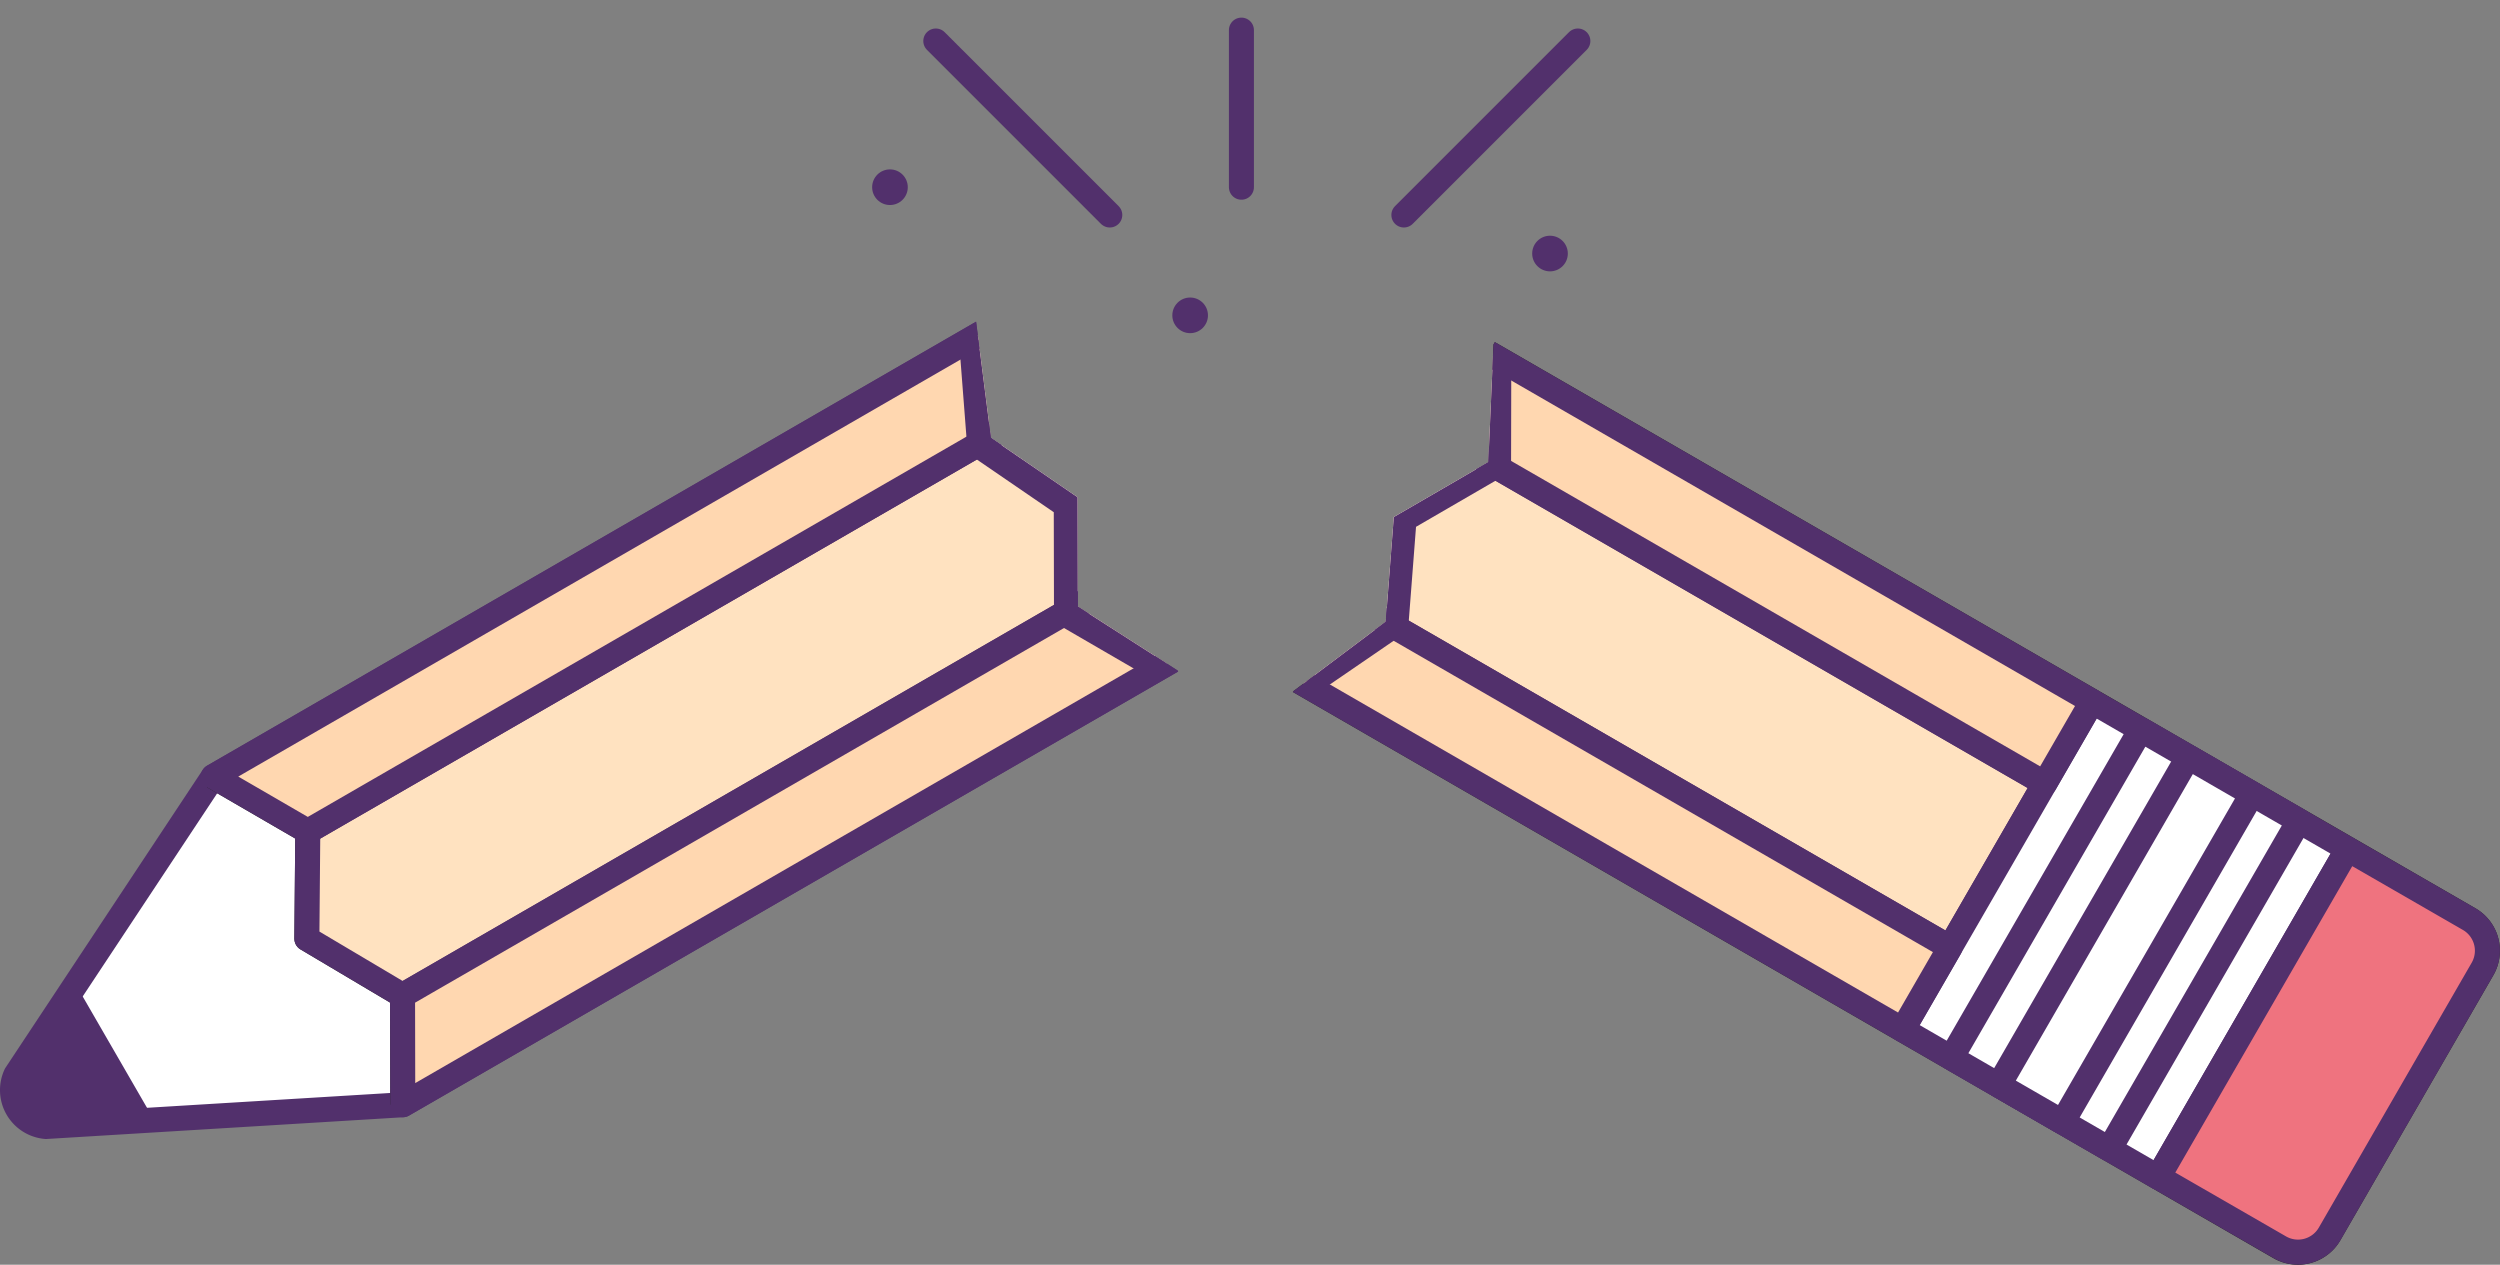 <svg id="pencil" xmlns="http://www.w3.org/2000/svg" xmlns:xlink="http://www.w3.org/1999/xlink" viewBox="0 0 99.914 50.546"><rect x="0" y="0" width="99.914" height="50.546" fill="#808080" stroke="none"/><defs><clipPath id="clip-path" transform="translate(-10.386 -30.679)"><polygon points="102.595 88.117 116.647 63.78 73.345 38.78 70.074 44.446 69.869 49.152 66.091 51.343 65.769 55.528 62.074 58.303 59.294 63.117 102.595 88.117" fill="none"/></clipPath><clipPath id="clip-path-2" transform="translate(-10.386 -30.679)"><polygon points="3.353 63.78 17.405 88.117 60.706 63.117 57.449 57.476 53.461 54.92 53.452 50.553 49.989 48.181 49.395 43.525 46.655 38.78 3.353 63.78" fill="none"/></clipPath></defs><title>frustration</title><g clip-path="url(#clip-path)"><path d="M109.6,69.407l-6.113,10.588a1.46,1.46,0,0,1-1.994.534L48.949,50.191,41.066,38.278a1.46,1.46,0,0,1,1.2-2.075l14.259,0.871L109.07,67.413A1.46,1.46,0,0,1,109.6,69.407Z" transform="translate(-10.386 -30.679)" fill="#fff" stroke="#222" stroke-linecap="round" stroke-linejoin="round"/><rect x="68.63" y="34.446" width="7.573" height="41.098" transform="translate(-21.805 59.532) rotate(-60)" fill="#ffe2c0" stroke="#52306c" stroke-linecap="round" stroke-linejoin="round"/><rect x="87.746" y="62.321" width="15.146" height="11.794" transform="matrix(0.5, -0.866, 0.866, 0.5, -21.805, 85.979)" fill="#fff" stroke="#52306c" stroke-linecap="round" stroke-linejoin="round"/><path d="M109.07,67.413l-4.858-2.8L96.64,77.725l4.858,2.8a1.46,1.46,0,0,0,1.994-.534L109.6,69.407A1.46,1.46,0,0,0,109.07,67.413Z" transform="translate(-10.386 -30.679)" fill="#ef737f" stroke="#52306c" stroke-linecap="round" stroke-linejoin="round"/><rect x="87.746" y="64.568" width="15.146" height="7.299" transform="matrix(0.5, -0.866, 0.866, 0.5, -21.805, 85.979)" fill="#fff" stroke="#52306c" stroke-linecap="round" stroke-linejoin="round"/><rect x="87.758" y="66.752" width="15.146" height="2.946" transform="matrix(0.5, -0.866, 0.866, 0.5, -21.805, 85.993)" fill="#fff" stroke="#52306c" stroke-linecap="round" stroke-linejoin="round"/><polygon points="77.933 37.869 76.04 41.149 40.559 20.664 42.341 17.32 77.933 37.869" fill="#ffd7b0" stroke="#52306c" stroke-linecap="round" stroke-linejoin="round"/><rect x="73.362" y="29.526" width="3.786" height="41.099" transform="translate(-16.125 59.532) rotate(-60)" fill="#ffd7b0" stroke="#52306c" stroke-linecap="round" stroke-linejoin="round"/><polyline points="59.9 14.196 59.891 18.563 56.114 20.754 55.791 24.939 52.327 27.313" fill="none" stroke="#52306c" stroke-linejoin="round"/></g><g clip-path="url(#clip-path-2)"><path d="M73.452,31.909L79.565,42.5a1.46,1.46,0,0,1-.534,1.994L26.483,74.831,12.224,75.7a1.46,1.46,0,0,1-1.2-2.075L18.91,61.714,71.458,31.375A1.46,1.46,0,0,1,73.452,31.909Z" transform="translate(-10.386 -30.679)" fill="#fff" stroke="#52306c" stroke-linecap="round" stroke-linejoin="round"/><polyline points="16.097 44.151 16.088 39.784 12.264 37.514 12.301 33.226 8.524 31.035" fill="#fff" stroke="#222" stroke-linejoin="round"/><rect x="57.707" y="37.789" width="15.146" height="11.794" transform="matrix(-0.5, -0.866, 0.866, -0.5, 49.7, 91.385)" fill="#fff" stroke="#222" stroke-linecap="round" stroke-linejoin="round"/><rect x="57.707" y="40.037" width="15.146" height="7.299" transform="matrix(-0.5, -0.866, 0.866, -0.5, 49.7, 91.385)" fill="#fff" stroke="#222" stroke-linecap="round" stroke-linejoin="round"/><rect x="57.707" y="41.132" width="15.146" height="5.109" transform="translate(49.7 91.385) rotate(-120)" fill="#fff" stroke="#222" stroke-linecap="round" stroke-linejoin="round"/><polygon points="47.893 12.677 12.301 33.226 12.264 37.514 16.088 39.784 51.68 19.235 47.893 12.677" fill="#ffe2c0" stroke="#52306c" stroke-linecap="round" stroke-linejoin="round"/><path d="M13.412,70.021l-2.386,3.606a1.46,1.46,0,0,0,1.2,2.075l4.316-.264Z" transform="translate(-10.386 -30.679)" fill="#52306c"/><path d="M26.474,70.463" transform="translate(-10.386 -30.679)" fill="#ffe2c0" stroke="#222" stroke-linecap="round" stroke-linejoin="round"/><polygon points="51.68 19.235 53.573 22.514 16.097 44.151 16.088 39.784 51.68 19.235" fill="#ffd7b0" stroke="#52306c" stroke-linecap="round" stroke-linejoin="round"/><polygon points="8.524 31.035 12.301 33.226 47.893 12.677 46 9.397 8.524 31.035" fill="#ffd7b0" stroke="#52306c" stroke-linecap="round" stroke-linejoin="round"/><polyline points="38.927 13.596 39.251 17.782 42.714 20.154 42.723 24.521 46.5 26.713" fill="none" stroke="#52306c" stroke-linejoin="round" stroke-width="1.2"/></g><line x1="49.614" y1="1.204" x2="49.614" y2="7.482" fill="none" stroke="#52306c" stroke-linecap="round" stroke-linejoin="round"/><line x1="63.06" y1="1.639" x2="56.107" y2="8.592" fill="none" stroke="#52306c" stroke-linecap="round" stroke-linejoin="round"/><line x1="44.353" y1="8.592" x2="37.4" y2="1.639" fill="none" stroke="#52306c" stroke-linecap="round" stroke-linejoin="round"/><circle cx="47.565" cy="12.603" r="0.712" fill="#52306c"/><circle cx="35.568" cy="7.482" r="0.712" fill="#52306c"/><circle cx="61.947" cy="10.133" r="0.712" fill="#52306c"/></svg>